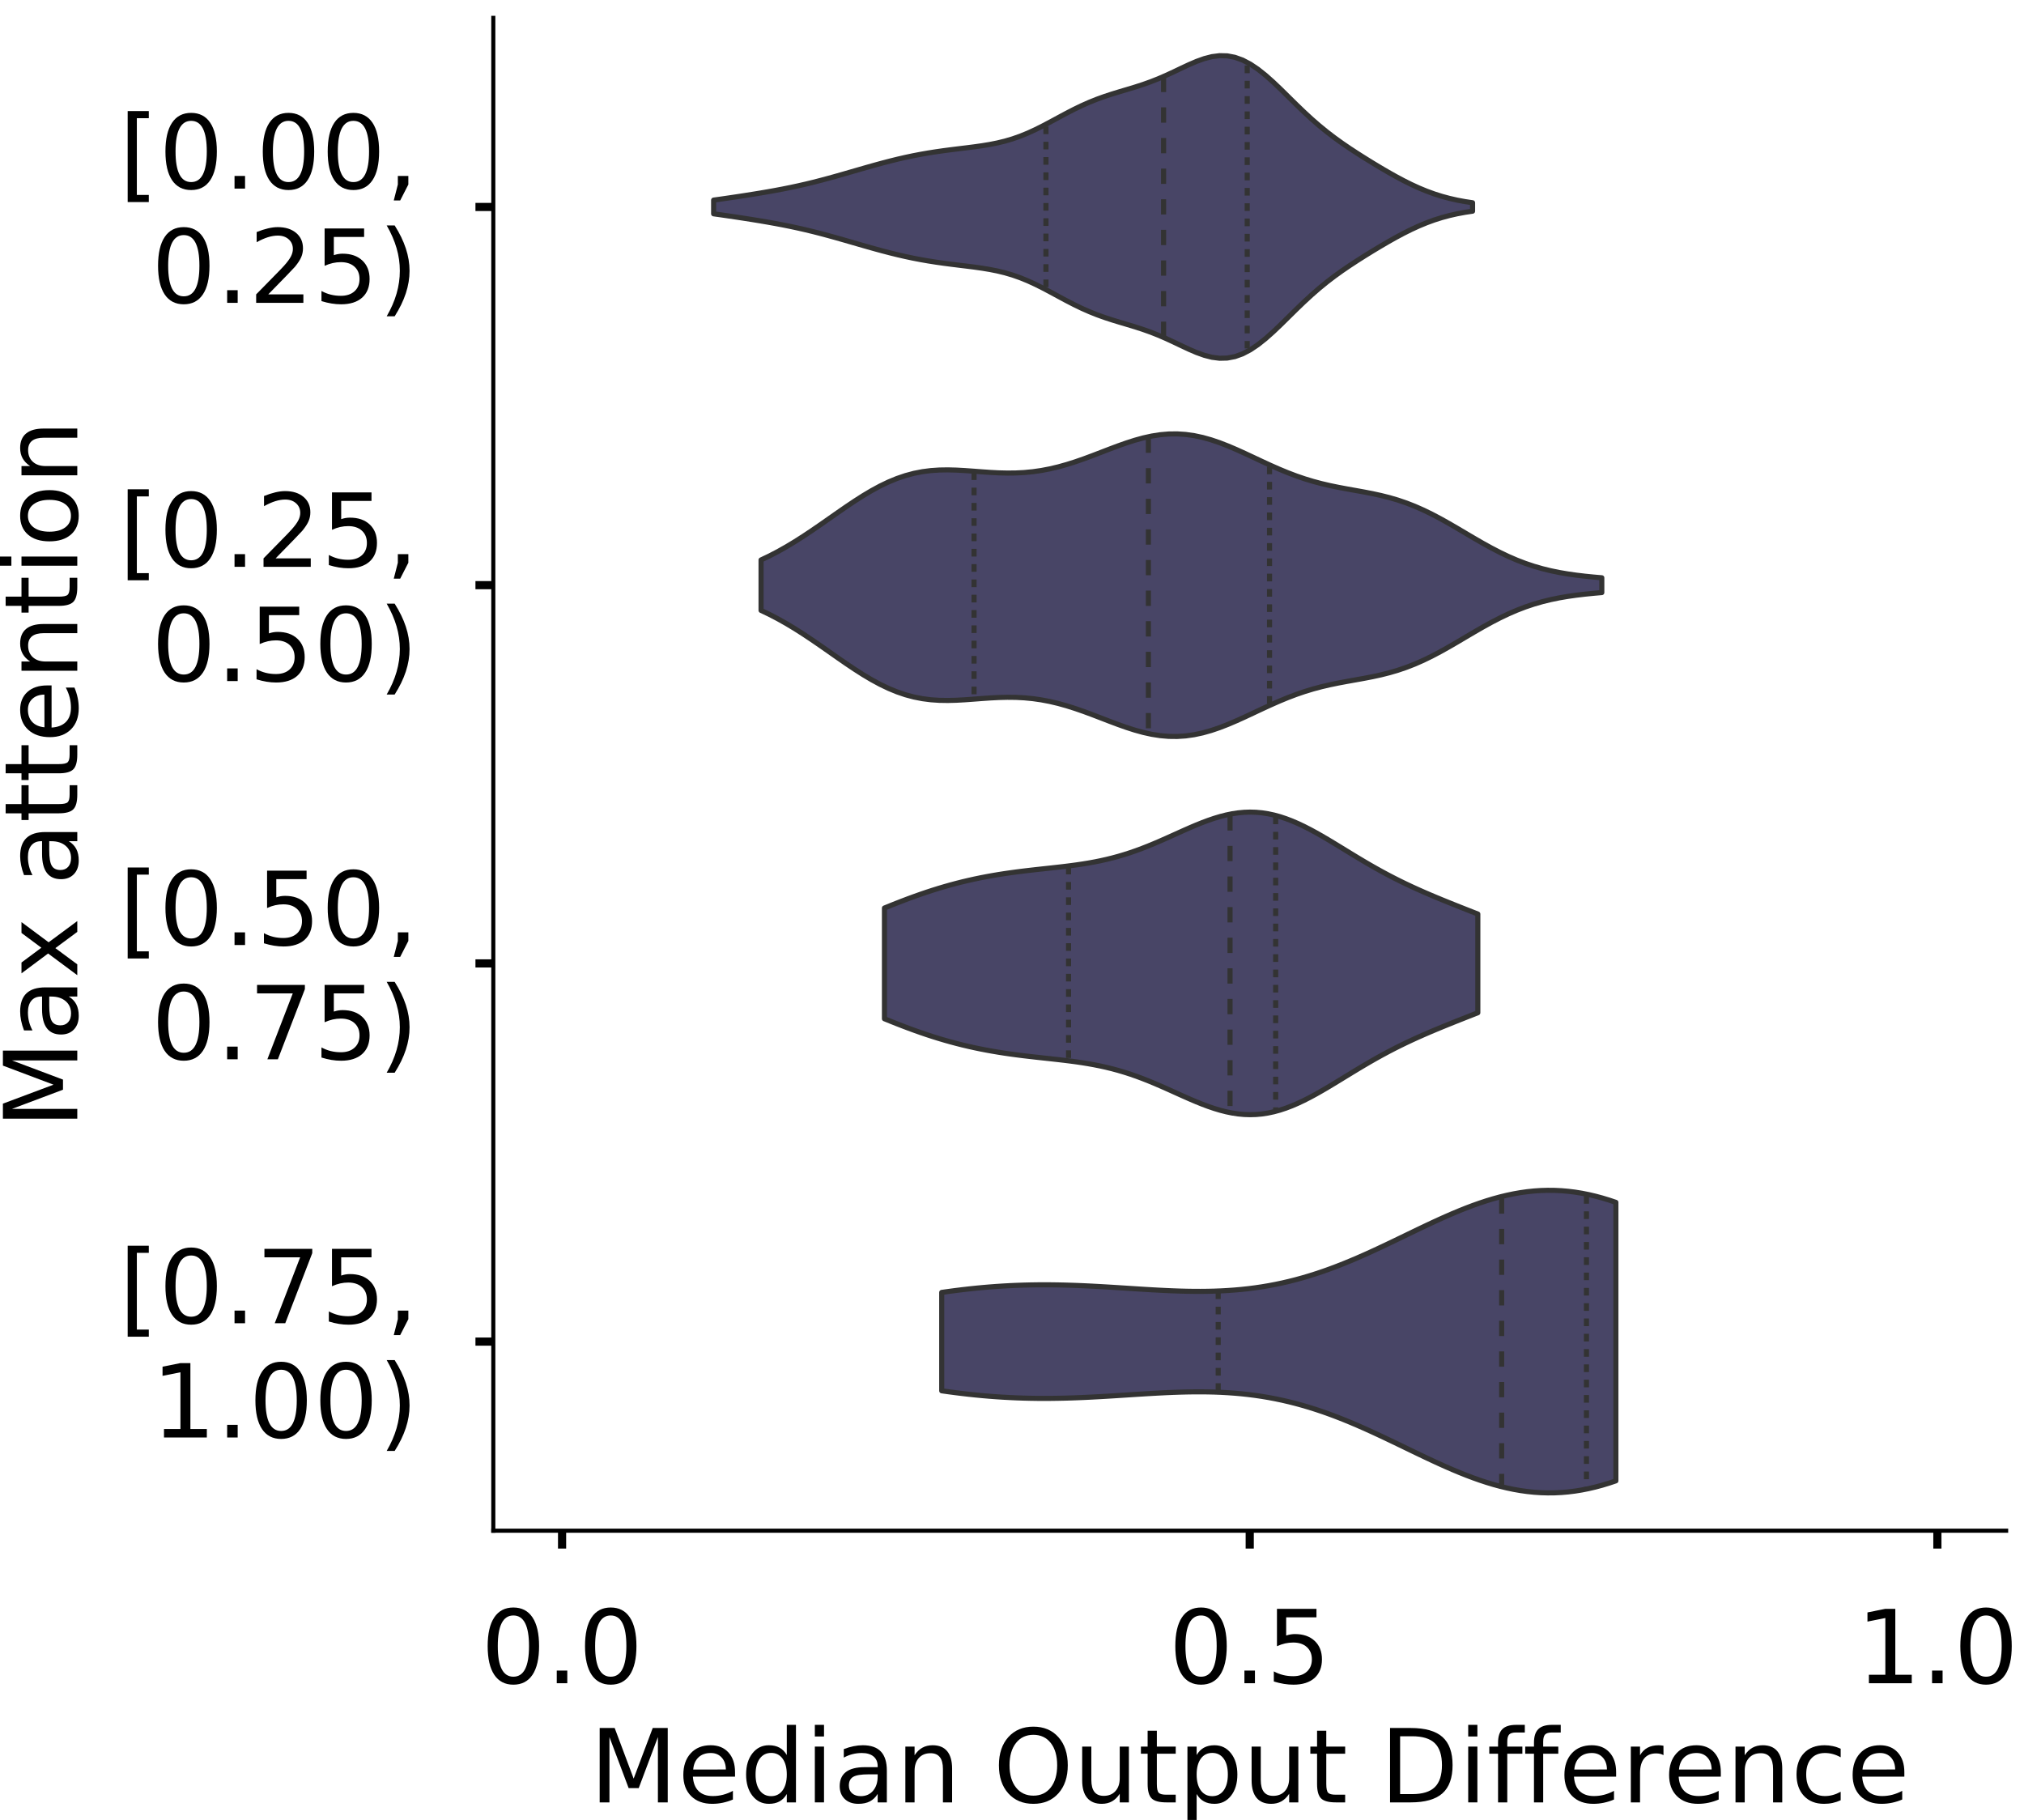 <?xml version="1.0" encoding="utf-8" standalone="no"?>
<!DOCTYPE svg PUBLIC "-//W3C//DTD SVG 1.1//EN"
  "http://www.w3.org/Graphics/SVG/1.1/DTD/svg11.dtd">
<!-- Created with matplotlib (https://matplotlib.org/) -->
<svg height="356.753pt" version="1.1" viewBox="0 0 396.753 356.753" width="396.753pt" xmlns="http://www.w3.org/2000/svg" xmlns:xlink="http://www.w3.org/1999/xlink">
 <defs>
  <style type="text/css">
*{stroke-linecap:butt;stroke-linejoin:round;}
  </style>
 </defs>
 <g id="figure_1">
  <g id="patch_1">
   <path d="M 0 356.753 
L 396.753 356.753 
L 396.753 0 
L 0 0 
z
" style="fill:#ffffff;"/>
  </g>
  <g id="axes_1">
   <g id="patch_2">
    <path d="M 96.7 300.053 
L 393.253 300.053 
L 393.253 3.5 
L 96.7 3.5 
z
" style="fill:#ffffff;"/>
   </g>
   <g id="PolyCollection_1">
    <defs>
     <path d="M 139.89 -314.839 
L 139.89 -317.53 
L 141.393 -317.74 
L 142.895 -317.957 
L 144.398 -318.18 
L 145.901 -318.409 
L 147.404 -318.646 
L 148.906 -318.89 
L 150.409 -319.145 
L 151.912 -319.413 
L 153.415 -319.696 
L 154.917 -319.998 
L 156.42 -320.319 
L 157.923 -320.661 
L 159.425 -321.025 
L 160.928 -321.41 
L 162.431 -321.812 
L 163.934 -322.229 
L 165.436 -322.657 
L 166.939 -323.091 
L 168.442 -323.526 
L 169.945 -323.957 
L 171.447 -324.38 
L 172.95 -324.79 
L 174.453 -325.182 
L 175.955 -325.553 
L 177.458 -325.898 
L 178.961 -326.216 
L 180.464 -326.505 
L 181.966 -326.767 
L 183.469 -327.003 
L 184.972 -327.217 
L 186.475 -327.414 
L 187.977 -327.599 
L 189.48 -327.782 
L 190.983 -327.973 
L 192.485 -328.184 
L 193.988 -328.431 
L 195.491 -328.729 
L 196.994 -329.093 
L 198.496 -329.536 
L 199.999 -330.064 
L 201.502 -330.677 
L 203.005 -331.369 
L 204.507 -332.123 
L 206.01 -332.919 
L 207.513 -333.732 
L 209.015 -334.538 
L 210.518 -335.313 
L 212.021 -336.039 
L 213.524 -336.705 
L 215.026 -337.307 
L 216.529 -337.849 
L 218.032 -338.341 
L 219.535 -338.799 
L 221.037 -339.245 
L 222.54 -339.7 
L 224.043 -340.187 
L 225.545 -340.722 
L 227.048 -341.314 
L 228.551 -341.965 
L 230.054 -342.66 
L 231.556 -343.376 
L 233.059 -344.078 
L 234.562 -344.723 
L 236.065 -345.262 
L 237.567 -345.648 
L 239.07 -345.839 
L 240.573 -345.803 
L 242.075 -345.517 
L 243.578 -344.976 
L 245.081 -344.191 
L 246.584 -343.183 
L 248.086 -341.988 
L 249.589 -340.651 
L 251.092 -339.219 
L 252.594 -337.74 
L 254.097 -336.259 
L 255.6 -334.812 
L 257.103 -333.426 
L 258.605 -332.118 
L 260.108 -330.891 
L 261.611 -329.743 
L 263.114 -328.663 
L 264.616 -327.639 
L 266.119 -326.656 
L 267.622 -325.705 
L 269.124 -324.778 
L 270.627 -323.874 
L 272.13 -322.996 
L 273.633 -322.151 
L 275.135 -321.349 
L 276.638 -320.598 
L 278.141 -319.909 
L 279.644 -319.288 
L 281.146 -318.739 
L 282.649 -318.263 
L 284.152 -317.858 
L 285.654 -317.518 
L 287.157 -317.239 
L 288.66 -317.011 
L 288.66 -315.358 
L 288.66 -315.358 
L 287.157 -315.13 
L 285.654 -314.85 
L 284.152 -314.511 
L 282.649 -314.106 
L 281.146 -313.63 
L 279.644 -313.081 
L 278.141 -312.459 
L 276.638 -311.77 
L 275.135 -311.02 
L 273.633 -310.217 
L 272.13 -309.372 
L 270.627 -308.494 
L 269.124 -307.59 
L 267.622 -306.663 
L 266.119 -305.712 
L 264.616 -304.729 
L 263.114 -303.705 
L 261.611 -302.626 
L 260.108 -301.477 
L 258.605 -300.251 
L 257.103 -298.942 
L 255.6 -297.556 
L 254.097 -296.109 
L 252.594 -294.628 
L 251.092 -293.149 
L 249.589 -291.717 
L 248.086 -290.38 
L 246.584 -289.186 
L 245.081 -288.178 
L 243.578 -287.392 
L 242.075 -286.852 
L 240.573 -286.566 
L 239.07 -286.529 
L 237.567 -286.72 
L 236.065 -287.107 
L 234.562 -287.646 
L 233.059 -288.29 
L 231.556 -288.992 
L 230.054 -289.709 
L 228.551 -290.404 
L 227.048 -291.054 
L 225.545 -291.647 
L 224.043 -292.181 
L 222.54 -292.668 
L 221.037 -293.124 
L 219.535 -293.569 
L 218.032 -294.028 
L 216.529 -294.519 
L 215.026 -295.061 
L 213.524 -295.663 
L 212.021 -296.329 
L 210.518 -297.056 
L 209.015 -297.831 
L 207.513 -298.636 
L 206.01 -299.45 
L 204.507 -300.246 
L 203.005 -301 
L 201.502 -301.691 
L 199.999 -302.304 
L 198.496 -302.832 
L 196.994 -303.275 
L 195.491 -303.639 
L 193.988 -303.937 
L 192.485 -304.184 
L 190.983 -304.396 
L 189.48 -304.586 
L 187.977 -304.769 
L 186.475 -304.955 
L 184.972 -305.151 
L 183.469 -305.365 
L 181.966 -305.601 
L 180.464 -305.863 
L 178.961 -306.153 
L 177.458 -306.471 
L 175.955 -306.816 
L 174.453 -307.186 
L 172.95 -307.578 
L 171.447 -307.988 
L 169.945 -308.411 
L 168.442 -308.842 
L 166.939 -309.277 
L 165.436 -309.711 
L 163.934 -310.139 
L 162.431 -310.556 
L 160.928 -310.959 
L 159.425 -311.343 
L 157.923 -311.707 
L 156.42 -312.049 
L 154.917 -312.371 
L 153.415 -312.672 
L 151.912 -312.955 
L 150.409 -313.223 
L 148.906 -313.478 
L 147.404 -313.723 
L 145.901 -313.959 
L 144.398 -314.188 
L 142.895 -314.411 
L 141.393 -314.629 
L 139.89 -314.839 
z
" id="m545731aba2" style="stroke:#333333;"/>
    </defs>
    <g clip-path="url(#p95a5981f6a)">
     <use style="fill:#484566;stroke:#333333;" x="0" xlink:href="#m545731aba2" y="356.753"/>
    </g>
   </g>
   <g id="PolyCollection_2">
    <defs>
     <path d="M 149.186 -237.1 
L 149.186 -246.992 
L 150.851 -247.786 
L 152.515 -248.654 
L 154.18 -249.593 
L 155.845 -250.597 
L 157.509 -251.658 
L 159.174 -252.767 
L 160.839 -253.91 
L 162.504 -255.074 
L 164.168 -256.24 
L 165.833 -257.392 
L 167.498 -258.509 
L 169.162 -259.573 
L 170.827 -260.566 
L 172.492 -261.469 
L 174.156 -262.27 
L 175.821 -262.957 
L 177.486 -263.524 
L 179.151 -263.969 
L 180.815 -264.295 
L 182.48 -264.507 
L 184.145 -264.619 
L 185.809 -264.645 
L 187.474 -264.602 
L 189.139 -264.51 
L 190.804 -264.391 
L 192.468 -264.264 
L 194.133 -264.149 
L 195.798 -264.063 
L 197.462 -264.023 
L 199.127 -264.041 
L 200.792 -264.127 
L 202.456 -264.287 
L 204.121 -264.526 
L 205.786 -264.843 
L 207.451 -265.237 
L 209.115 -265.702 
L 210.78 -266.229 
L 212.445 -266.808 
L 214.109 -267.424 
L 215.774 -268.062 
L 217.439 -268.703 
L 219.103 -269.329 
L 220.768 -269.918 
L 222.433 -270.452 
L 224.098 -270.911 
L 225.762 -271.278 
L 227.427 -271.539 
L 229.092 -271.682 
L 230.756 -271.701 
L 232.421 -271.592 
L 234.086 -271.357 
L 235.75 -271.001 
L 237.415 -270.534 
L 239.08 -269.968 
L 240.745 -269.321 
L 242.409 -268.611 
L 244.074 -267.856 
L 245.739 -267.078 
L 247.403 -266.297 
L 249.068 -265.53 
L 250.733 -264.795 
L 252.398 -264.106 
L 254.062 -263.472 
L 255.727 -262.901 
L 257.392 -262.395 
L 259.056 -261.951 
L 260.721 -261.563 
L 262.386 -261.22 
L 264.05 -260.908 
L 265.715 -260.611 
L 267.38 -260.31 
L 269.045 -259.987 
L 270.709 -259.624 
L 272.374 -259.205 
L 274.039 -258.716 
L 275.703 -258.148 
L 277.368 -257.497 
L 279.033 -256.764 
L 280.697 -255.953 
L 282.362 -255.075 
L 284.027 -254.144 
L 285.692 -253.177 
L 287.356 -252.193 
L 289.021 -251.212 
L 290.686 -250.253 
L 292.35 -249.335 
L 294.015 -248.472 
L 295.68 -247.677 
L 297.345 -246.957 
L 299.009 -246.317 
L 300.674 -245.758 
L 302.339 -245.277 
L 304.003 -244.87 
L 305.668 -244.529 
L 307.333 -244.244 
L 308.997 -244.008 
L 310.662 -243.81 
L 312.327 -243.642 
L 313.992 -243.496 
L 313.992 -240.596 
L 313.992 -240.596 
L 312.327 -240.45 
L 310.662 -240.281 
L 308.997 -240.084 
L 307.333 -239.847 
L 305.668 -239.563 
L 304.003 -239.222 
L 302.339 -238.814 
L 300.674 -238.334 
L 299.009 -237.775 
L 297.345 -237.135 
L 295.68 -236.415 
L 294.015 -235.619 
L 292.35 -234.757 
L 290.686 -233.838 
L 289.021 -232.88 
L 287.356 -231.899 
L 285.692 -230.915 
L 284.027 -229.948 
L 282.362 -229.017 
L 280.697 -228.139 
L 279.033 -227.328 
L 277.368 -226.594 
L 275.703 -225.943 
L 274.039 -225.376 
L 272.374 -224.887 
L 270.709 -224.467 
L 269.045 -224.104 
L 267.38 -223.782 
L 265.715 -223.481 
L 264.05 -223.184 
L 262.386 -222.872 
L 260.721 -222.529 
L 259.056 -222.141 
L 257.392 -221.697 
L 255.727 -221.19 
L 254.062 -220.619 
L 252.398 -219.986 
L 250.733 -219.297 
L 249.068 -218.562 
L 247.403 -217.795 
L 245.739 -217.013 
L 244.074 -216.235 
L 242.409 -215.481 
L 240.745 -214.77 
L 239.08 -214.123 
L 237.415 -213.558 
L 235.75 -213.091 
L 234.086 -212.735 
L 232.421 -212.499 
L 230.756 -212.391 
L 229.092 -212.409 
L 227.427 -212.553 
L 225.762 -212.813 
L 224.098 -213.18 
L 222.433 -213.639 
L 220.768 -214.173 
L 219.103 -214.763 
L 217.439 -215.388 
L 215.774 -216.03 
L 214.109 -216.668 
L 212.445 -217.284 
L 210.78 -217.863 
L 209.115 -218.39 
L 207.451 -218.855 
L 205.786 -219.249 
L 204.121 -219.566 
L 202.456 -219.805 
L 200.792 -219.965 
L 199.127 -220.051 
L 197.462 -220.068 
L 195.798 -220.028 
L 194.133 -219.943 
L 192.468 -219.828 
L 190.804 -219.701 
L 189.139 -219.581 
L 187.474 -219.49 
L 185.809 -219.447 
L 184.145 -219.473 
L 182.48 -219.584 
L 180.815 -219.797 
L 179.151 -220.122 
L 177.486 -220.567 
L 175.821 -221.135 
L 174.156 -221.822 
L 172.492 -222.623 
L 170.827 -223.526 
L 169.162 -224.518 
L 167.498 -225.582 
L 165.833 -226.7 
L 164.168 -227.851 
L 162.504 -229.018 
L 160.839 -230.182 
L 159.174 -231.325 
L 157.509 -232.434 
L 155.845 -233.495 
L 154.18 -234.499 
L 152.515 -235.437 
L 150.851 -236.305 
L 149.186 -237.1 
z
" id="medd4c05763" style="stroke:#333333;"/>
    </defs>
    <g clip-path="url(#p95a5981f6a)">
     <use style="fill:#484566;stroke:#333333;" x="0" xlink:href="#medd4c05763" y="356.753"/>
    </g>
   </g>
   <g id="PolyCollection_3">
    <defs>
     <path d="M 173.375 -157.054 
L 173.375 -178.761 
L 174.55 -179.238 
L 175.725 -179.705 
L 176.899 -180.162 
L 178.074 -180.607 
L 179.249 -181.037 
L 180.424 -181.453 
L 181.599 -181.853 
L 182.774 -182.237 
L 183.949 -182.604 
L 185.124 -182.953 
L 186.299 -183.285 
L 187.474 -183.599 
L 188.648 -183.895 
L 189.823 -184.173 
L 190.998 -184.435 
L 192.173 -184.679 
L 193.348 -184.907 
L 194.523 -185.119 
L 195.698 -185.317 
L 196.873 -185.501 
L 198.048 -185.671 
L 199.222 -185.83 
L 200.397 -185.98 
L 201.572 -186.12 
L 202.747 -186.254 
L 203.922 -186.384 
L 205.097 -186.511 
L 206.272 -186.639 
L 207.447 -186.77 
L 208.622 -186.907 
L 209.796 -187.053 
L 210.971 -187.21 
L 212.146 -187.383 
L 213.321 -187.573 
L 214.496 -187.785 
L 215.671 -188.02 
L 216.846 -188.281 
L 218.021 -188.569 
L 219.196 -188.887 
L 220.37 -189.235 
L 221.545 -189.613 
L 222.72 -190.02 
L 223.895 -190.456 
L 225.07 -190.917 
L 226.245 -191.402 
L 227.42 -191.906 
L 228.595 -192.424 
L 229.77 -192.951 
L 230.944 -193.482 
L 232.119 -194.009 
L 233.294 -194.526 
L 234.469 -195.025 
L 235.644 -195.498 
L 236.819 -195.939 
L 237.994 -196.34 
L 239.169 -196.694 
L 240.344 -196.995 
L 241.518 -197.237 
L 242.693 -197.414 
L 243.868 -197.524 
L 245.043 -197.563 
L 246.218 -197.529 
L 247.393 -197.421 
L 248.568 -197.239 
L 249.743 -196.986 
L 250.918 -196.664 
L 252.092 -196.276 
L 253.267 -195.827 
L 254.442 -195.321 
L 255.617 -194.766 
L 256.792 -194.167 
L 257.967 -193.531 
L 259.142 -192.865 
L 260.317 -192.176 
L 261.492 -191.47 
L 262.667 -190.754 
L 263.841 -190.035 
L 265.016 -189.317 
L 266.191 -188.605 
L 267.366 -187.904 
L 268.541 -187.217 
L 269.716 -186.547 
L 270.891 -185.896 
L 272.066 -185.264 
L 273.241 -184.652 
L 274.415 -184.061 
L 275.59 -183.49 
L 276.765 -182.936 
L 277.94 -182.4 
L 279.115 -181.88 
L 280.29 -181.372 
L 281.465 -180.877 
L 282.64 -180.39 
L 283.815 -179.912 
L 284.989 -179.439 
L 286.164 -178.971 
L 287.339 -178.507 
L 288.514 -178.045 
L 289.689 -177.585 
L 289.689 -158.23 
L 289.689 -158.23 
L 288.514 -157.77 
L 287.339 -157.308 
L 286.164 -156.844 
L 284.989 -156.376 
L 283.815 -155.903 
L 282.64 -155.425 
L 281.465 -154.938 
L 280.29 -154.443 
L 279.115 -153.935 
L 277.94 -153.415 
L 276.765 -152.879 
L 275.59 -152.325 
L 274.415 -151.754 
L 273.241 -151.163 
L 272.066 -150.551 
L 270.891 -149.919 
L 269.716 -149.268 
L 268.541 -148.598 
L 267.366 -147.911 
L 266.191 -147.21 
L 265.016 -146.498 
L 263.841 -145.78 
L 262.667 -145.061 
L 261.492 -144.345 
L 260.317 -143.639 
L 259.142 -142.95 
L 257.967 -142.284 
L 256.792 -141.648 
L 255.617 -141.049 
L 254.442 -140.494 
L 253.267 -139.988 
L 252.092 -139.539 
L 250.918 -139.151 
L 249.743 -138.829 
L 248.568 -138.576 
L 247.393 -138.394 
L 246.218 -138.286 
L 245.043 -138.252 
L 243.868 -138.291 
L 242.693 -138.401 
L 241.518 -138.578 
L 240.344 -138.82 
L 239.169 -139.121 
L 237.994 -139.475 
L 236.819 -139.876 
L 235.644 -140.317 
L 234.469 -140.79 
L 233.294 -141.289 
L 232.119 -141.806 
L 230.944 -142.333 
L 229.77 -142.864 
L 228.595 -143.391 
L 227.42 -143.909 
L 226.245 -144.413 
L 225.07 -144.898 
L 223.895 -145.359 
L 222.72 -145.795 
L 221.545 -146.202 
L 220.37 -146.58 
L 219.196 -146.928 
L 218.021 -147.246 
L 216.846 -147.534 
L 215.671 -147.795 
L 214.496 -148.03 
L 213.321 -148.242 
L 212.146 -148.432 
L 210.971 -148.605 
L 209.796 -148.762 
L 208.622 -148.908 
L 207.447 -149.045 
L 206.272 -149.176 
L 205.097 -149.304 
L 203.922 -149.431 
L 202.747 -149.561 
L 201.572 -149.695 
L 200.397 -149.835 
L 199.222 -149.985 
L 198.048 -150.144 
L 196.873 -150.314 
L 195.698 -150.498 
L 194.523 -150.696 
L 193.348 -150.908 
L 192.173 -151.136 
L 190.998 -151.38 
L 189.823 -151.642 
L 188.648 -151.92 
L 187.474 -152.216 
L 186.299 -152.53 
L 185.124 -152.862 
L 183.949 -153.211 
L 182.774 -153.578 
L 181.599 -153.962 
L 180.424 -154.362 
L 179.249 -154.778 
L 178.074 -155.208 
L 176.899 -155.653 
L 175.725 -156.11 
L 174.55 -156.577 
L 173.375 -157.054 
z
" id="med5ee3539b" style="stroke:#333333;"/>
    </defs>
    <g clip-path="url(#p95a5981f6a)">
     <use style="fill:#484566;stroke:#333333;" x="0" xlink:href="#med5ee3539b" y="356.753"/>
    </g>
   </g>
   <g id="PolyCollection_4">
    <defs>
     <path d="M 184.6 -84.125 
L 184.6 -103.413 
L 185.935 -103.601 
L 187.27 -103.778 
L 188.605 -103.943 
L 189.94 -104.096 
L 191.274 -104.236 
L 192.609 -104.363 
L 193.944 -104.477 
L 195.279 -104.577 
L 196.614 -104.664 
L 197.949 -104.738 
L 199.284 -104.797 
L 200.618 -104.843 
L 201.953 -104.876 
L 203.288 -104.896 
L 204.623 -104.903 
L 205.958 -104.898 
L 207.293 -104.881 
L 208.628 -104.853 
L 209.963 -104.814 
L 211.297 -104.767 
L 212.632 -104.71 
L 213.967 -104.646 
L 215.302 -104.574 
L 216.637 -104.498 
L 217.972 -104.417 
L 219.307 -104.333 
L 220.641 -104.247 
L 221.976 -104.161 
L 223.311 -104.076 
L 224.646 -103.993 
L 225.981 -103.915 
L 227.316 -103.842 
L 228.651 -103.777 
L 229.986 -103.72 
L 231.32 -103.674 
L 232.655 -103.641 
L 233.99 -103.621 
L 235.325 -103.616 
L 236.66 -103.629 
L 237.995 -103.66 
L 239.33 -103.711 
L 240.664 -103.783 
L 241.999 -103.878 
L 243.334 -103.997 
L 244.669 -104.14 
L 246.004 -104.31 
L 247.339 -104.507 
L 248.674 -104.731 
L 250.008 -104.983 
L 251.343 -105.264 
L 252.678 -105.573 
L 254.013 -105.911 
L 255.348 -106.278 
L 256.683 -106.673 
L 258.018 -107.096 
L 259.353 -107.546 
L 260.687 -108.022 
L 262.022 -108.523 
L 263.357 -109.047 
L 264.692 -109.594 
L 266.027 -110.161 
L 267.362 -110.747 
L 268.697 -111.348 
L 270.031 -111.964 
L 271.366 -112.591 
L 272.701 -113.227 
L 274.036 -113.869 
L 275.371 -114.514 
L 276.706 -115.16 
L 278.041 -115.803 
L 279.376 -116.439 
L 280.71 -117.067 
L 282.045 -117.682 
L 283.38 -118.281 
L 284.715 -118.862 
L 286.05 -119.42 
L 287.385 -119.953 
L 288.72 -120.458 
L 290.054 -120.931 
L 291.389 -121.371 
L 292.724 -121.774 
L 294.059 -122.138 
L 295.394 -122.46 
L 296.729 -122.739 
L 298.064 -122.973 
L 299.399 -123.159 
L 300.733 -123.297 
L 302.068 -123.386 
L 303.403 -123.424 
L 304.738 -123.412 
L 306.073 -123.349 
L 307.408 -123.234 
L 308.743 -123.069 
L 310.077 -122.853 
L 311.412 -122.589 
L 312.747 -122.276 
L 314.082 -121.916 
L 315.417 -121.512 
L 316.752 -121.064 
L 316.752 -66.475 
L 316.752 -66.475 
L 315.417 -66.027 
L 314.082 -65.622 
L 312.747 -65.263 
L 311.412 -64.95 
L 310.077 -64.685 
L 308.743 -64.47 
L 307.408 -64.304 
L 306.073 -64.19 
L 304.738 -64.126 
L 303.403 -64.114 
L 302.068 -64.152 
L 300.733 -64.241 
L 299.399 -64.379 
L 298.064 -64.566 
L 296.729 -64.799 
L 295.394 -65.078 
L 294.059 -65.4 
L 292.724 -65.764 
L 291.389 -66.167 
L 290.054 -66.607 
L 288.72 -67.081 
L 287.385 -67.585 
L 286.05 -68.118 
L 284.715 -68.677 
L 283.38 -69.257 
L 282.045 -69.857 
L 280.71 -70.472 
L 279.376 -71.099 
L 278.041 -71.736 
L 276.706 -72.378 
L 275.371 -73.024 
L 274.036 -73.669 
L 272.701 -74.311 
L 271.366 -74.947 
L 270.031 -75.574 
L 268.697 -76.19 
L 267.362 -76.792 
L 266.027 -77.377 
L 264.692 -77.944 
L 263.357 -78.491 
L 262.022 -79.016 
L 260.687 -79.517 
L 259.353 -79.993 
L 258.018 -80.442 
L 256.683 -80.865 
L 255.348 -81.26 
L 254.013 -81.627 
L 252.678 -81.965 
L 251.343 -82.275 
L 250.008 -82.555 
L 248.674 -82.808 
L 247.339 -83.032 
L 246.004 -83.228 
L 244.669 -83.398 
L 243.334 -83.542 
L 241.999 -83.66 
L 240.664 -83.755 
L 239.33 -83.828 
L 237.995 -83.879 
L 236.66 -83.91 
L 235.325 -83.922 
L 233.99 -83.918 
L 232.655 -83.898 
L 231.32 -83.864 
L 229.986 -83.818 
L 228.651 -83.762 
L 227.316 -83.696 
L 225.981 -83.624 
L 224.646 -83.545 
L 223.311 -83.463 
L 221.976 -83.378 
L 220.641 -83.291 
L 219.307 -83.206 
L 217.972 -83.121 
L 216.637 -83.04 
L 215.302 -82.964 
L 213.967 -82.893 
L 212.632 -82.828 
L 211.297 -82.772 
L 209.963 -82.724 
L 208.628 -82.686 
L 207.293 -82.658 
L 205.958 -82.641 
L 204.623 -82.635 
L 203.288 -82.642 
L 201.953 -82.662 
L 200.618 -82.695 
L 199.284 -82.741 
L 197.949 -82.801 
L 196.614 -82.874 
L 195.279 -82.961 
L 193.944 -83.061 
L 192.609 -83.175 
L 191.274 -83.303 
L 189.94 -83.443 
L 188.605 -83.596 
L 187.27 -83.761 
L 185.935 -83.937 
L 184.6 -84.125 
z
" id="m71742b0d3f" style="stroke:#333333;"/>
    </defs>
    <g clip-path="url(#p95a5981f6a)">
     <use style="fill:#484566;stroke:#333333;" x="0" xlink:href="#m71742b0d3f" y="356.753"/>
    </g>
   </g>
   <g id="patch_3">
    <path clip-path="url(#p95a5981f6a)" d="M 110.18 40.569 
L 110.18 40.569 
L 110.18 40.569 
L 110.18 40.569 
z
" style="fill:#484566;stroke:#333333;stroke-linejoin:miter;stroke-width:0.5;"/>
   </g>
   <g id="matplotlib.axis_1">
    <g id="xtick_1">
     <g id="line2d_1">
      <defs>
       <path d="M 0 0 
L 0 3.5 
" id="m7fbe9cd179" style="stroke:#000000;stroke-width:1.6;"/>
      </defs>
      <g>
       <use style="stroke:#000000;stroke-width:1.6;" x="110.18" xlink:href="#m7fbe9cd179" y="300.053"/>
      </g>
     </g>
     <g id="text_1">
      <!-- 0.0 -->
      <defs>
       <path d="M 31.781 66.406 
Q 24.172 66.406 20.328 58.906 
Q 16.5 51.422 16.5 36.375 
Q 16.5 21.391 20.328 13.891 
Q 24.172 6.391 31.781 6.391 
Q 39.453 6.391 43.281 13.891 
Q 47.125 21.391 47.125 36.375 
Q 47.125 51.422 43.281 58.906 
Q 39.453 66.406 31.781 66.406 
z
M 31.781 74.219 
Q 44.047 74.219 50.516 64.516 
Q 56.984 54.828 56.984 36.375 
Q 56.984 17.969 50.516 8.266 
Q 44.047 -1.422 31.781 -1.422 
Q 19.531 -1.422 13.062 8.266 
Q 6.594 17.969 6.594 36.375 
Q 6.594 54.828 13.062 64.516 
Q 19.531 74.219 31.781 74.219 
z
" id="DejaVuSans-48"/>
       <path d="M 10.688 12.406 
L 21 12.406 
L 21 0 
L 10.688 0 
z
" id="DejaVuSans-46"/>
      </defs>
      <g transform="translate(94.277 329.95)scale(0.2 -0.2)">
       <use xlink:href="#DejaVuSans-48"/>
       <use x="63.623" xlink:href="#DejaVuSans-46"/>
       <use x="95.41" xlink:href="#DejaVuSans-48"/>
      </g>
     </g>
    </g>
    <g id="xtick_2">
     <g id="line2d_2">
      <g>
       <use style="stroke:#000000;stroke-width:1.6;" x="244.977" xlink:href="#m7fbe9cd179" y="300.053"/>
      </g>
     </g>
     <g id="text_2">
      <!-- 0.5 -->
      <defs>
       <path d="M 10.797 72.906 
L 49.516 72.906 
L 49.516 64.594 
L 19.828 64.594 
L 19.828 46.734 
Q 21.969 47.469 24.109 47.828 
Q 26.266 48.188 28.422 48.188 
Q 40.625 48.188 47.75 41.5 
Q 54.891 34.812 54.891 23.391 
Q 54.891 11.625 47.562 5.094 
Q 40.234 -1.422 26.906 -1.422 
Q 22.312 -1.422 17.547 -0.641 
Q 12.797 0.141 7.719 1.703 
L 7.719 11.625 
Q 12.109 9.234 16.797 8.062 
Q 21.484 6.891 26.703 6.891 
Q 35.156 6.891 40.078 11.328 
Q 45.016 15.766 45.016 23.391 
Q 45.016 31 40.078 35.438 
Q 35.156 39.891 26.703 39.891 
Q 22.75 39.891 18.812 39.016 
Q 14.891 38.141 10.797 36.281 
z
" id="DejaVuSans-53"/>
      </defs>
      <g transform="translate(229.074 329.95)scale(0.2 -0.2)">
       <use xlink:href="#DejaVuSans-48"/>
       <use x="63.623" xlink:href="#DejaVuSans-46"/>
       <use x="95.41" xlink:href="#DejaVuSans-53"/>
      </g>
     </g>
    </g>
    <g id="xtick_3">
     <g id="line2d_3">
      <g>
       <use style="stroke:#000000;stroke-width:1.6;" x="379.774" xlink:href="#m7fbe9cd179" y="300.053"/>
      </g>
     </g>
     <g id="text_3">
      <!-- 1.0 -->
      <defs>
       <path d="M 12.406 8.297 
L 28.516 8.297 
L 28.516 63.922 
L 10.984 60.406 
L 10.984 69.391 
L 28.422 72.906 
L 38.281 72.906 
L 38.281 8.297 
L 54.391 8.297 
L 54.391 0 
L 12.406 0 
z
" id="DejaVuSans-49"/>
      </defs>
      <g transform="translate(363.871 329.95)scale(0.2 -0.2)">
       <use xlink:href="#DejaVuSans-49"/>
       <use x="63.623" xlink:href="#DejaVuSans-46"/>
       <use x="95.41" xlink:href="#DejaVuSans-48"/>
      </g>
     </g>
    </g>
    <g id="text_4">
     <!-- Median Output Difference -->
     <defs>
      <path d="M 9.812 72.906 
L 24.516 72.906 
L 43.109 23.297 
L 61.812 72.906 
L 76.516 72.906 
L 76.516 0 
L 66.891 0 
L 66.891 64.016 
L 48.094 14.016 
L 38.188 14.016 
L 19.391 64.016 
L 19.391 0 
L 9.812 0 
z
" id="DejaVuSans-77"/>
      <path d="M 56.203 29.594 
L 56.203 25.203 
L 14.891 25.203 
Q 15.484 15.922 20.484 11.062 
Q 25.484 6.203 34.422 6.203 
Q 39.594 6.203 44.453 7.469 
Q 49.312 8.734 54.109 11.281 
L 54.109 2.781 
Q 49.266 0.734 44.188 -0.344 
Q 39.109 -1.422 33.891 -1.422 
Q 20.797 -1.422 13.156 6.188 
Q 5.516 13.812 5.516 26.812 
Q 5.516 40.234 12.766 48.109 
Q 20.016 56 32.328 56 
Q 43.359 56 49.781 48.891 
Q 56.203 41.797 56.203 29.594 
z
M 47.219 32.234 
Q 47.125 39.594 43.094 43.984 
Q 39.062 48.391 32.422 48.391 
Q 24.906 48.391 20.391 44.141 
Q 15.875 39.891 15.188 32.172 
z
" id="DejaVuSans-101"/>
      <path d="M 45.406 46.391 
L 45.406 75.984 
L 54.391 75.984 
L 54.391 0 
L 45.406 0 
L 45.406 8.203 
Q 42.578 3.328 38.25 0.953 
Q 33.938 -1.422 27.875 -1.422 
Q 17.969 -1.422 11.734 6.484 
Q 5.516 14.406 5.516 27.297 
Q 5.516 40.188 11.734 48.094 
Q 17.969 56 27.875 56 
Q 33.938 56 38.25 53.625 
Q 42.578 51.266 45.406 46.391 
z
M 14.797 27.297 
Q 14.797 17.391 18.875 11.75 
Q 22.953 6.109 30.078 6.109 
Q 37.203 6.109 41.297 11.75 
Q 45.406 17.391 45.406 27.297 
Q 45.406 37.203 41.297 42.844 
Q 37.203 48.484 30.078 48.484 
Q 22.953 48.484 18.875 42.844 
Q 14.797 37.203 14.797 27.297 
z
" id="DejaVuSans-100"/>
      <path d="M 9.422 54.688 
L 18.406 54.688 
L 18.406 0 
L 9.422 0 
z
M 9.422 75.984 
L 18.406 75.984 
L 18.406 64.594 
L 9.422 64.594 
z
" id="DejaVuSans-105"/>
      <path d="M 34.281 27.484 
Q 23.391 27.484 19.188 25 
Q 14.984 22.516 14.984 16.5 
Q 14.984 11.719 18.141 8.906 
Q 21.297 6.109 26.703 6.109 
Q 34.188 6.109 38.703 11.406 
Q 43.219 16.703 43.219 25.484 
L 43.219 27.484 
z
M 52.203 31.203 
L 52.203 0 
L 43.219 0 
L 43.219 8.297 
Q 40.141 3.328 35.547 0.953 
Q 30.953 -1.422 24.312 -1.422 
Q 15.922 -1.422 10.953 3.297 
Q 6 8.016 6 15.922 
Q 6 25.141 12.172 29.828 
Q 18.359 34.516 30.609 34.516 
L 43.219 34.516 
L 43.219 35.406 
Q 43.219 41.609 39.141 45 
Q 35.062 48.391 27.688 48.391 
Q 23 48.391 18.547 47.266 
Q 14.109 46.141 10.016 43.891 
L 10.016 52.203 
Q 14.938 54.109 19.578 55.047 
Q 24.219 56 28.609 56 
Q 40.484 56 46.344 49.844 
Q 52.203 43.703 52.203 31.203 
z
" id="DejaVuSans-97"/>
      <path d="M 54.891 33.016 
L 54.891 0 
L 45.906 0 
L 45.906 32.719 
Q 45.906 40.484 42.875 44.328 
Q 39.844 48.188 33.797 48.188 
Q 26.516 48.188 22.312 43.547 
Q 18.109 38.922 18.109 30.906 
L 18.109 0 
L 9.078 0 
L 9.078 54.688 
L 18.109 54.688 
L 18.109 46.188 
Q 21.344 51.125 25.703 53.562 
Q 30.078 56 35.797 56 
Q 45.219 56 50.047 50.172 
Q 54.891 44.344 54.891 33.016 
z
" id="DejaVuSans-110"/>
      <path id="DejaVuSans-32"/>
      <path d="M 39.406 66.219 
Q 28.656 66.219 22.328 58.203 
Q 16.016 50.203 16.016 36.375 
Q 16.016 22.609 22.328 14.594 
Q 28.656 6.594 39.406 6.594 
Q 50.141 6.594 56.422 14.594 
Q 62.703 22.609 62.703 36.375 
Q 62.703 50.203 56.422 58.203 
Q 50.141 66.219 39.406 66.219 
z
M 39.406 74.219 
Q 54.734 74.219 63.906 63.938 
Q 73.094 53.656 73.094 36.375 
Q 73.094 19.141 63.906 8.859 
Q 54.734 -1.422 39.406 -1.422 
Q 24.031 -1.422 14.812 8.828 
Q 5.609 19.094 5.609 36.375 
Q 5.609 53.656 14.812 63.938 
Q 24.031 74.219 39.406 74.219 
z
" id="DejaVuSans-79"/>
      <path d="M 8.5 21.578 
L 8.5 54.688 
L 17.484 54.688 
L 17.484 21.922 
Q 17.484 14.156 20.5 10.266 
Q 23.531 6.391 29.594 6.391 
Q 36.859 6.391 41.078 11.031 
Q 45.312 15.672 45.312 23.688 
L 45.312 54.688 
L 54.297 54.688 
L 54.297 0 
L 45.312 0 
L 45.312 8.406 
Q 42.047 3.422 37.719 1 
Q 33.406 -1.422 27.688 -1.422 
Q 18.266 -1.422 13.375 4.438 
Q 8.5 10.297 8.5 21.578 
z
M 31.109 56 
z
" id="DejaVuSans-117"/>
      <path d="M 18.312 70.219 
L 18.312 54.688 
L 36.812 54.688 
L 36.812 47.703 
L 18.312 47.703 
L 18.312 18.016 
Q 18.312 11.328 20.141 9.422 
Q 21.969 7.516 27.594 7.516 
L 36.812 7.516 
L 36.812 0 
L 27.594 0 
Q 17.188 0 13.234 3.875 
Q 9.281 7.766 9.281 18.016 
L 9.281 47.703 
L 2.688 47.703 
L 2.688 54.688 
L 9.281 54.688 
L 9.281 70.219 
z
" id="DejaVuSans-116"/>
      <path d="M 18.109 8.203 
L 18.109 -20.797 
L 9.078 -20.797 
L 9.078 54.688 
L 18.109 54.688 
L 18.109 46.391 
Q 20.953 51.266 25.266 53.625 
Q 29.594 56 35.594 56 
Q 45.562 56 51.781 48.094 
Q 58.016 40.188 58.016 27.297 
Q 58.016 14.406 51.781 6.484 
Q 45.562 -1.422 35.594 -1.422 
Q 29.594 -1.422 25.266 0.953 
Q 20.953 3.328 18.109 8.203 
z
M 48.688 27.297 
Q 48.688 37.203 44.609 42.844 
Q 40.531 48.484 33.406 48.484 
Q 26.266 48.484 22.188 42.844 
Q 18.109 37.203 18.109 27.297 
Q 18.109 17.391 22.188 11.75 
Q 26.266 6.109 33.406 6.109 
Q 40.531 6.109 44.609 11.75 
Q 48.688 17.391 48.688 27.297 
z
" id="DejaVuSans-112"/>
      <path d="M 19.672 64.797 
L 19.672 8.109 
L 31.594 8.109 
Q 46.688 8.109 53.688 14.938 
Q 60.688 21.781 60.688 36.531 
Q 60.688 51.172 53.688 57.984 
Q 46.688 64.797 31.594 64.797 
z
M 9.812 72.906 
L 30.078 72.906 
Q 51.266 72.906 61.172 64.094 
Q 71.094 55.281 71.094 36.531 
Q 71.094 17.672 61.125 8.828 
Q 51.172 0 30.078 0 
L 9.812 0 
z
" id="DejaVuSans-68"/>
      <path d="M 37.109 75.984 
L 37.109 68.5 
L 28.516 68.5 
Q 23.688 68.5 21.797 66.547 
Q 19.922 64.594 19.922 59.516 
L 19.922 54.688 
L 34.719 54.688 
L 34.719 47.703 
L 19.922 47.703 
L 19.922 0 
L 10.891 0 
L 10.891 47.703 
L 2.297 47.703 
L 2.297 54.688 
L 10.891 54.688 
L 10.891 58.5 
Q 10.891 67.625 15.141 71.797 
Q 19.391 75.984 28.609 75.984 
z
" id="DejaVuSans-102"/>
      <path d="M 41.109 46.297 
Q 39.594 47.172 37.812 47.578 
Q 36.031 48 33.891 48 
Q 26.266 48 22.188 43.047 
Q 18.109 38.094 18.109 28.812 
L 18.109 0 
L 9.078 0 
L 9.078 54.688 
L 18.109 54.688 
L 18.109 46.188 
Q 20.953 51.172 25.484 53.578 
Q 30.031 56 36.531 56 
Q 37.453 56 38.578 55.875 
Q 39.703 55.766 41.062 55.516 
z
" id="DejaVuSans-114"/>
      <path d="M 48.781 52.594 
L 48.781 44.188 
Q 44.969 46.297 41.141 47.344 
Q 37.312 48.391 33.406 48.391 
Q 24.656 48.391 19.812 42.844 
Q 14.984 37.312 14.984 27.297 
Q 14.984 17.281 19.812 11.734 
Q 24.656 6.203 33.406 6.203 
Q 37.312 6.203 41.141 7.25 
Q 44.969 8.297 48.781 10.406 
L 48.781 2.094 
Q 45.016 0.344 40.984 -0.531 
Q 36.969 -1.422 32.422 -1.422 
Q 20.062 -1.422 12.781 6.344 
Q 5.516 14.109 5.516 27.297 
Q 5.516 40.672 12.859 48.328 
Q 20.219 56 33.016 56 
Q 37.156 56 41.109 55.141 
Q 45.062 54.297 48.781 52.594 
z
" id="DejaVuSans-99"/>
     </defs>
     <g transform="translate(115.589 353.306)scale(0.2 -0.2)">
      <use xlink:href="#DejaVuSans-77"/>
      <use x="86.279" xlink:href="#DejaVuSans-101"/>
      <use x="147.803" xlink:href="#DejaVuSans-100"/>
      <use x="211.279" xlink:href="#DejaVuSans-105"/>
      <use x="239.062" xlink:href="#DejaVuSans-97"/>
      <use x="300.342" xlink:href="#DejaVuSans-110"/>
      <use x="363.721" xlink:href="#DejaVuSans-32"/>
      <use x="395.508" xlink:href="#DejaVuSans-79"/>
      <use x="474.219" xlink:href="#DejaVuSans-117"/>
      <use x="537.598" xlink:href="#DejaVuSans-116"/>
      <use x="576.807" xlink:href="#DejaVuSans-112"/>
      <use x="640.283" xlink:href="#DejaVuSans-117"/>
      <use x="703.662" xlink:href="#DejaVuSans-116"/>
      <use x="742.871" xlink:href="#DejaVuSans-32"/>
      <use x="774.658" xlink:href="#DejaVuSans-68"/>
      <use x="851.66" xlink:href="#DejaVuSans-105"/>
      <use x="879.443" xlink:href="#DejaVuSans-102"/>
      <use x="914.648" xlink:href="#DejaVuSans-102"/>
      <use x="949.854" xlink:href="#DejaVuSans-101"/>
      <use x="1011.377" xlink:href="#DejaVuSans-114"/>
      <use x="1052.459" xlink:href="#DejaVuSans-101"/>
      <use x="1113.982" xlink:href="#DejaVuSans-110"/>
      <use x="1177.361" xlink:href="#DejaVuSans-99"/>
      <use x="1232.342" xlink:href="#DejaVuSans-101"/>
     </g>
    </g>
   </g>
   <g id="matplotlib.axis_2">
    <g id="ytick_1">
     <g id="line2d_4">
      <defs>
       <path d="M 0 0 
L -3.5 0 
" id="m92680ed567" style="stroke:#000000;stroke-width:1.6;"/>
      </defs>
      <g>
       <use style="stroke:#000000;stroke-width:1.6;" x="96.7" xlink:href="#m92680ed567" y="40.569"/>
      </g>
     </g>
     <g id="text_5">
      <!-- [0.00, -->
      <defs>
       <path d="M 8.594 75.984 
L 29.297 75.984 
L 29.297 69 
L 17.578 69 
L 17.578 -6.203 
L 29.297 -6.203 
L 29.297 -13.188 
L 8.594 -13.188 
z
" id="DejaVuSans-91"/>
       <path d="M 11.719 12.406 
L 22.016 12.406 
L 22.016 4 
L 14.016 -11.625 
L 7.719 -11.625 
L 11.719 4 
z
" id="DejaVuSans-44"/>
      </defs>
      <g transform="translate(23.309 36.97)scale(0.2 -0.2)">
       <use xlink:href="#DejaVuSans-91"/>
       <use x="39.014" xlink:href="#DejaVuSans-48"/>
       <use x="102.637" xlink:href="#DejaVuSans-46"/>
       <use x="134.424" xlink:href="#DejaVuSans-48"/>
       <use x="198.047" xlink:href="#DejaVuSans-48"/>
       <use x="261.67" xlink:href="#DejaVuSans-44"/>
      </g>
      <!-- 0.25) -->
      <defs>
       <path d="M 19.188 8.297 
L 53.609 8.297 
L 53.609 0 
L 7.328 0 
L 7.328 8.297 
Q 12.938 14.109 22.625 23.891 
Q 32.328 33.688 34.812 36.531 
Q 39.547 41.844 41.422 45.531 
Q 43.312 49.219 43.312 52.781 
Q 43.312 58.594 39.234 62.25 
Q 35.156 65.922 28.609 65.922 
Q 23.969 65.922 18.812 64.312 
Q 13.672 62.703 7.812 59.422 
L 7.812 69.391 
Q 13.766 71.781 18.938 73 
Q 24.125 74.219 28.422 74.219 
Q 39.75 74.219 46.484 68.547 
Q 53.219 62.891 53.219 53.422 
Q 53.219 48.922 51.531 44.891 
Q 49.859 40.875 45.406 35.406 
Q 44.188 33.984 37.641 27.219 
Q 31.109 20.453 19.188 8.297 
z
" id="DejaVuSans-50"/>
       <path d="M 8.016 75.875 
L 15.828 75.875 
Q 23.141 64.359 26.781 53.312 
Q 30.422 42.281 30.422 31.391 
Q 30.422 20.453 26.781 9.375 
Q 23.141 -1.703 15.828 -13.188 
L 8.016 -13.188 
Q 14.5 -2 17.703 9.062 
Q 20.906 20.125 20.906 31.391 
Q 20.906 42.672 17.703 53.656 
Q 14.5 64.656 8.016 75.875 
z
" id="DejaVuSans-41"/>
      </defs>
      <g transform="translate(29.666 59.365)scale(0.2 -0.2)">
       <use xlink:href="#DejaVuSans-48"/>
       <use x="63.623" xlink:href="#DejaVuSans-46"/>
       <use x="95.41" xlink:href="#DejaVuSans-50"/>
       <use x="159.033" xlink:href="#DejaVuSans-53"/>
       <use x="222.656" xlink:href="#DejaVuSans-41"/>
      </g>
     </g>
    </g>
    <g id="ytick_2">
     <g id="line2d_5">
      <g>
       <use style="stroke:#000000;stroke-width:1.6;" x="96.7" xlink:href="#m92680ed567" y="114.707"/>
      </g>
     </g>
     <g id="text_6">
      <!-- [0.25, -->
      <g transform="translate(23.309 111.108)scale(0.2 -0.2)">
       <use xlink:href="#DejaVuSans-91"/>
       <use x="39.014" xlink:href="#DejaVuSans-48"/>
       <use x="102.637" xlink:href="#DejaVuSans-46"/>
       <use x="134.424" xlink:href="#DejaVuSans-50"/>
       <use x="198.047" xlink:href="#DejaVuSans-53"/>
       <use x="261.67" xlink:href="#DejaVuSans-44"/>
      </g>
      <!-- 0.50) -->
      <g transform="translate(29.666 133.504)scale(0.2 -0.2)">
       <use xlink:href="#DejaVuSans-48"/>
       <use x="63.623" xlink:href="#DejaVuSans-46"/>
       <use x="95.41" xlink:href="#DejaVuSans-53"/>
       <use x="159.033" xlink:href="#DejaVuSans-48"/>
       <use x="222.656" xlink:href="#DejaVuSans-41"/>
      </g>
     </g>
    </g>
    <g id="ytick_3">
     <g id="line2d_6">
      <g>
       <use style="stroke:#000000;stroke-width:1.6;" x="96.7" xlink:href="#m92680ed567" y="188.846"/>
      </g>
     </g>
     <g id="text_7">
      <!-- [0.50, -->
      <g transform="translate(23.309 185.246)scale(0.2 -0.2)">
       <use xlink:href="#DejaVuSans-91"/>
       <use x="39.014" xlink:href="#DejaVuSans-48"/>
       <use x="102.637" xlink:href="#DejaVuSans-46"/>
       <use x="134.424" xlink:href="#DejaVuSans-53"/>
       <use x="198.047" xlink:href="#DejaVuSans-48"/>
       <use x="261.67" xlink:href="#DejaVuSans-44"/>
      </g>
      <!-- 0.75) -->
      <defs>
       <path d="M 8.203 72.906 
L 55.078 72.906 
L 55.078 68.703 
L 28.609 0 
L 18.312 0 
L 43.219 64.594 
L 8.203 64.594 
z
" id="DejaVuSans-55"/>
      </defs>
      <g transform="translate(29.666 207.642)scale(0.2 -0.2)">
       <use xlink:href="#DejaVuSans-48"/>
       <use x="63.623" xlink:href="#DejaVuSans-46"/>
       <use x="95.41" xlink:href="#DejaVuSans-55"/>
       <use x="159.033" xlink:href="#DejaVuSans-53"/>
       <use x="222.656" xlink:href="#DejaVuSans-41"/>
      </g>
     </g>
    </g>
    <g id="ytick_4">
     <g id="line2d_7">
      <g>
       <use style="stroke:#000000;stroke-width:1.6;" x="96.7" xlink:href="#m92680ed567" y="262.984"/>
      </g>
     </g>
     <g id="text_8">
      <!-- [0.75, -->
      <g transform="translate(23.309 259.385)scale(0.2 -0.2)">
       <use xlink:href="#DejaVuSans-91"/>
       <use x="39.014" xlink:href="#DejaVuSans-48"/>
       <use x="102.637" xlink:href="#DejaVuSans-46"/>
       <use x="134.424" xlink:href="#DejaVuSans-55"/>
       <use x="198.047" xlink:href="#DejaVuSans-53"/>
       <use x="261.67" xlink:href="#DejaVuSans-44"/>
      </g>
      <!-- 1.00) -->
      <g transform="translate(29.666 281.78)scale(0.2 -0.2)">
       <use xlink:href="#DejaVuSans-49"/>
       <use x="63.623" xlink:href="#DejaVuSans-46"/>
       <use x="95.41" xlink:href="#DejaVuSans-48"/>
       <use x="159.033" xlink:href="#DejaVuSans-48"/>
       <use x="222.656" xlink:href="#DejaVuSans-41"/>
      </g>
     </g>
    </g>
    <g id="text_9">
     <!-- Max attention -->
     <defs>
      <path d="M 54.891 54.688 
L 35.109 28.078 
L 55.906 0 
L 45.312 0 
L 29.391 21.484 
L 13.484 0 
L 2.875 0 
L 24.125 28.609 
L 4.688 54.688 
L 15.281 54.688 
L 29.781 35.203 
L 44.281 54.688 
z
" id="DejaVuSans-120"/>
      <path d="M 30.609 48.391 
Q 23.391 48.391 19.188 42.75 
Q 14.984 37.109 14.984 27.297 
Q 14.984 17.484 19.156 11.844 
Q 23.344 6.203 30.609 6.203 
Q 37.797 6.203 41.984 11.859 
Q 46.188 17.531 46.188 27.297 
Q 46.188 37.016 41.984 42.703 
Q 37.797 48.391 30.609 48.391 
z
M 30.609 56 
Q 42.328 56 49.016 48.375 
Q 55.719 40.766 55.719 27.297 
Q 55.719 13.875 49.016 6.219 
Q 42.328 -1.422 30.609 -1.422 
Q 18.844 -1.422 12.172 6.219 
Q 5.516 13.875 5.516 27.297 
Q 5.516 40.766 12.172 48.375 
Q 18.844 56 30.609 56 
z
" id="DejaVuSans-111"/>
     </defs>
     <g transform="translate(15.15 221.244)rotate(-90)scale(0.2 -0.2)">
      <use xlink:href="#DejaVuSans-77"/>
      <use x="86.279" xlink:href="#DejaVuSans-97"/>
      <use x="147.559" xlink:href="#DejaVuSans-120"/>
      <use x="206.738" xlink:href="#DejaVuSans-32"/>
      <use x="238.525" xlink:href="#DejaVuSans-97"/>
      <use x="299.805" xlink:href="#DejaVuSans-116"/>
      <use x="339.014" xlink:href="#DejaVuSans-116"/>
      <use x="378.223" xlink:href="#DejaVuSans-101"/>
      <use x="439.746" xlink:href="#DejaVuSans-110"/>
      <use x="503.125" xlink:href="#DejaVuSans-116"/>
      <use x="542.334" xlink:href="#DejaVuSans-105"/>
      <use x="570.117" xlink:href="#DejaVuSans-111"/>
      <use x="631.299" xlink:href="#DejaVuSans-110"/>
     </g>
    </g>
   </g>
   <g id="line2d_8">
    <path clip-path="url(#p95a5981f6a)" d="M 205.031 24.79 
L 205.031 56.348 
" style="fill:none;stroke:#333333;stroke-dasharray:1.5,1.5;stroke-dashoffset:0;"/>
   </g>
   <g id="line2d_9">
    <path clip-path="url(#p95a5981f6a)" d="M 228.089 15.047 
L 228.089 66.092 
" style="fill:none;stroke:#333333;stroke-dasharray:3,3;stroke-dashoffset:0;"/>
   </g>
   <g id="line2d_10">
    <path clip-path="url(#p95a5981f6a)" d="M 244.481 12.843 
L 244.481 68.296 
" style="fill:none;stroke:#333333;stroke-dasharray:1.5,1.5;stroke-dashoffset:0;"/>
   </g>
   <g id="line2d_11">
    <path clip-path="url(#p95a5981f6a)" d="M 190.937 92.586 
L 190.937 136.829 
" style="fill:none;stroke:#333333;stroke-dasharray:1.5,1.5;stroke-dashoffset:0;"/>
   </g>
   <g id="line2d_12">
    <path clip-path="url(#p95a5981f6a)" d="M 225.11 85.767 
L 225.11 143.648 
" style="fill:none;stroke:#333333;stroke-dasharray:3,3;stroke-dashoffset:0;"/>
   </g>
   <g id="line2d_13">
    <path clip-path="url(#p95a5981f6a)" d="M 248.859 91.458 
L 248.859 137.957 
" style="fill:none;stroke:#333333;stroke-dasharray:1.5,1.5;stroke-dashoffset:0;"/>
   </g>
   <g id="line2d_14">
    <path clip-path="url(#p95a5981f6a)" d="M 209.461 169.892 
L 209.461 207.799 
" style="fill:none;stroke:#333333;stroke-dasharray:1.5,1.5;stroke-dashoffset:0;"/>
   </g>
   <g id="line2d_15">
    <path clip-path="url(#p95a5981f6a)" d="M 241.119 159.81 
L 241.119 217.882 
" style="fill:none;stroke:#333333;stroke-dasharray:3,3;stroke-dashoffset:0;"/>
   </g>
   <g id="line2d_16">
    <path clip-path="url(#p95a5981f6a)" d="M 250.059 160.058 
L 250.059 217.634 
" style="fill:none;stroke:#333333;stroke-dasharray:1.5,1.5;stroke-dashoffset:0;"/>
   </g>
   <g id="line2d_17">
    <path clip-path="url(#p95a5981f6a)" d="M 238.798 253.142 
L 238.798 272.826 
" style="fill:none;stroke:#333333;stroke-dasharray:1.5,1.5;stroke-dashoffset:0;"/>
   </g>
   <g id="line2d_18">
    <path clip-path="url(#p95a5981f6a)" d="M 294.36 234.899 
L 294.36 291.069 
" style="fill:none;stroke:#333333;stroke-dasharray:3,3;stroke-dashoffset:0;"/>
   </g>
   <g id="line2d_19">
    <path clip-path="url(#p95a5981f6a)" d="M 310.979 234.453 
L 310.979 291.515 
" style="fill:none;stroke:#333333;stroke-dasharray:1.5,1.5;stroke-dashoffset:0;"/>
   </g>
   <g id="patch_4">
    <path d="M 96.7 300.053 
L 96.7 3.5 
" style="fill:none;stroke:#000000;stroke-linecap:square;stroke-linejoin:miter;stroke-width:0.8;"/>
   </g>
   <g id="patch_5">
    <path d="M 96.7 300.053 
L 393.253 300.053 
" style="fill:none;stroke:#000000;stroke-linecap:square;stroke-linejoin:miter;stroke-width:0.8;"/>
   </g>
  </g>
 </g>
 <defs>
  <clipPath id="p95a5981f6a">
   <rect height="296.553" width="296.553" x="96.7" y="3.5"/>
  </clipPath>
 </defs>
</svg>
